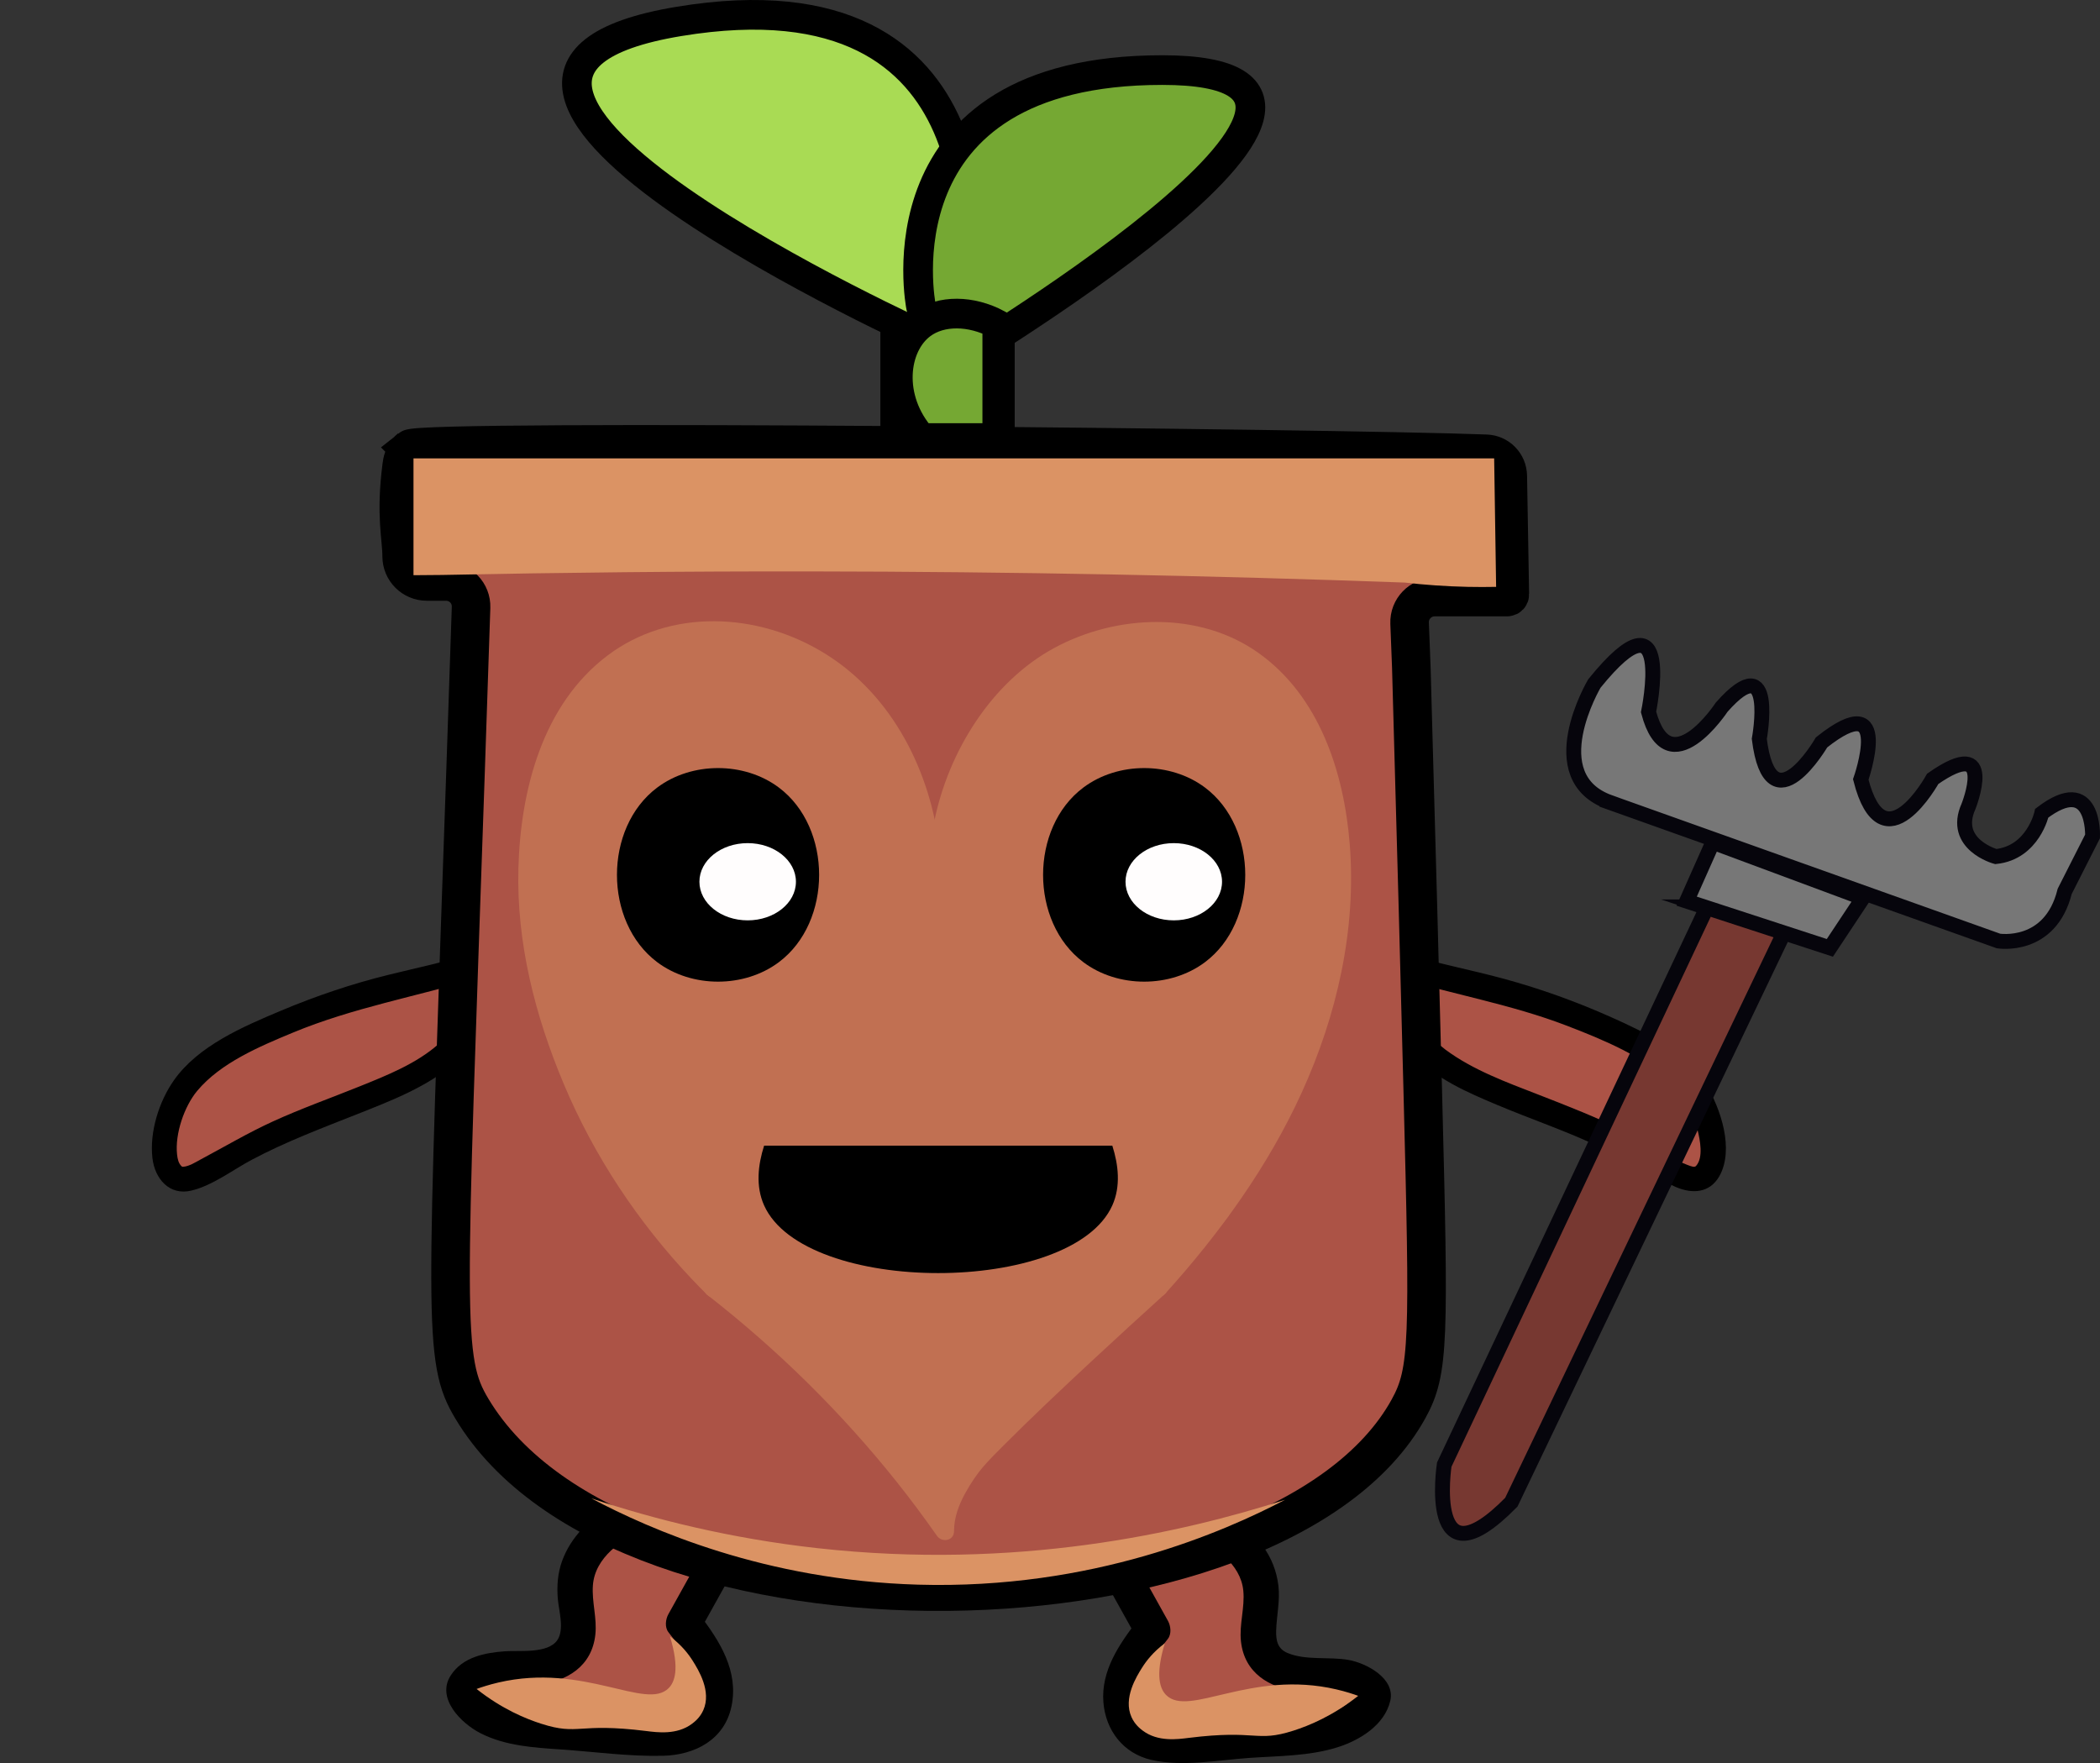 <?xml version="1.0" encoding="UTF-8"?>
<svg xmlns="http://www.w3.org/2000/svg" viewBox="0 0 708.02 594.47">
  <rect x="0" y="0" width="708.02" height="594.47" fill="#333333" stroke="none"/>
  <defs>
    <style>
      .cls-1 {
        stroke: #c17052;
        stroke-width: 2.06px;
      }

      .cls-1, .cls-2, .cls-3, .cls-4, .cls-5, .cls-6 {
        stroke-miterlimit: 10;
      }

      .cls-1, .cls-7 {
        fill: #c17052;
      }

      .cls-2 {
        fill: #777;
      }

      .cls-2, .cls-4 {
        stroke: #06050c;
        stroke-width: 5.02px;
      }

      .cls-8 {
        fill: #fffdfd;
      }

      .cls-3 {
        fill: #a9db54;
      }

      .cls-3, .cls-5 {
        stroke-width: 10px;
      }

      .cls-3, .cls-5, .cls-6 {
        stroke: #000;
      }

      .cls-4 {
        fill: #773831;
      }

      .cls-5 {
        fill: #75a833;
      }

      .cls-6 {
        stroke-width: 13px;
      }

      .cls-6, .cls-9 {
        fill: #ac5346;
      }

      .cls-10 {
        fill: #db9364;
      }
    </style>
  </defs>
  <g id="Laag_1" data-name="Laag 1">
    <g>
      <path class="cls-9" d="M160.3,325.64s-.1.03-.12.04c0,0,0,0,0,0-13.72,3.79-23.98,6.11-26.18,6.63-28.24,6.68-49.38,17.72-49.38,17.72-17.81,9.3-21.92,15.54-23.28,17.8-5.78,9.6-8.43,24.37-2.74,28.76,5.75,4.42,14.3-6.14,42.45-17.8,18.04-7.48,44.99-15.76,53.81-28.12,2.78-3.89,4.26-8.19,4.26-8.19,1.99-6.46,1.68-12.78,1.18-16.84Z"/>
      <path d="M159.18,321.57c-9.26,2.79-18.75,4.8-28.14,7.11-12.36,3.03-24.44,7.13-36.17,12.05-12.81,5.38-28.07,11.87-36.26,23.56-5.03,7.18-8.23,17.42-7.22,26.19.81,7,5.74,12.76,13.16,10.96,7.18-1.74,13.86-6.94,20.29-10.36,11.59-6.16,23.76-10.72,35.93-15.54,11.31-4.48,23.31-9.11,32.63-17.16,9.53-8.23,12.47-20.61,11.1-32.74-.6-5.34-9.05-5.4-8.44,0,1.11,9.85-.49,19.54-8.2,26.39-7.43,6.6-17.44,10.58-26.54,14.25-9.78,3.95-19.73,7.47-29.33,11.86-8.36,3.82-16.22,8.48-24.32,12.8-1.72.92-3.88,2.33-5.89,2.47-.08,0-.36.02-.49-.1-1.13-1.02-1.42-2.53-1.59-4-.78-7.03,2.47-16.31,6.76-21.46,7.86-9.45,21.05-15.01,32.24-19.65,20.38-8.46,41.71-12.18,62.71-18.49,5.19-1.56,2.98-9.71-2.24-8.14Z"/>
    </g>
    <g>
      <path class="cls-9" d="M387.62,506.45c16.67,4.55,36.75,13.08,37.59,30.34.37,7.48-3.12,15.85,1.19,21.97,7.85,11.14,31.02.69,36.54,13.15-3.51,10.58-17.07,13.12-28.19,13.89-10.84.75-21.68,1.5-32.53,2.25-6.75.47-14.28.68-19.38-3.76-4.91-4.27-5.88-11.77-4.09-18.03,1.79-6.26,5.86-11.57,9.83-16.72-6.74-12.12-13.49-24.24-20.23-36.36"/>
      <path d="M386.02,512.23c9.44,2.62,19.79,5.93,27.08,12.81,3.22,3.04,5.64,6.78,6.08,11.28.57,5.72-1.41,11.38-.79,17.12,1.15,10.67,9.55,15.71,19.39,16.87,5.53.65,17-1.34,19.98,4.63l-.6-4.62c-2.53,6.68-11.77,8.3-17.94,9.08-10.33,1.3-20.87,1.54-31.25,2.26-6.75.47-19.71,3.3-23.21-4.74-3.77-8.66,4.14-18.01,9.01-24.35,1.28-1.67.95-4.36,0-6.06-6.74-12.12-13.49-24.24-20.23-36.36-3.76-6.75-14.12-.7-10.36,6.06,6.74,12.12,13.49,24.24,20.23,36.36v-6.06c-6.12,7.95-12.22,16.89-11.4,27.43.74,9.51,6.72,17.31,16.19,19.47,10.58,2.41,22.49.05,33.16-.68,9.74-.67,20.06-.6,29.47-3.54,7.47-2.33,15.96-7.44,17.9-15.68,1.78-7.59-8.06-12.73-14.03-13.8-6.6-1.18-14.36.26-20.61-2.35-3.33-1.39-3.93-4.16-3.83-7.57.15-5.07,1.35-9.98.76-15.07-2.39-20.36-24.58-29.28-41.79-34.05-7.45-2.07-10.63,9.51-3.19,11.57h0Z"/>
    </g>
    <g>
      <path class="cls-9" d="M472.57,325.64s.1.03.12.04c0,0,0,0,0,0,13.72,3.79,23.98,6.11,26.18,6.63,28.24,6.68,49.38,17.72,49.38,17.72,17.81,9.3,21.92,15.54,23.28,17.8,5.78,9.6,8.43,24.37,2.74,28.76-5.75,4.42-14.3-6.14-42.45-17.8-18.04-7.48-44.99-15.76-53.81-28.12-2.78-3.89-4.26-8.19-4.26-8.19-1.99-6.46-1.68-12.78-1.18-16.84Z"/>
      <path d="M471.45,329.71c18.89,5.68,38.18,9,56.67,16.09,12.38,4.75,26.12,10.43,35.89,19.6,4.38,4.11,6.91,9.63,8.36,15.71.77,3.23,2.01,9.11-.51,11.99-.52.6-1.39.3-3.18-.4-7.07-2.77-13.56-7.52-20.33-10.95-9.68-4.9-19.75-8.79-29.84-12.72-10.61-4.12-21.89-8.23-31.12-15.07-9.35-6.92-11.85-17.15-10.6-28.33.61-5.39-7.84-5.35-8.44,0-1.23,10.97.94,22.15,8.67,30.43,7.3,7.81,17.94,12.36,27.59,16.43,11.67,4.92,23.7,8.95,35.13,14.41,8.58,4.1,16.57,9.61,25.3,13.35,5.48,2.35,11.36,2.09,14.63-3.64,5.11-8.97.48-22.9-4.49-30.92-6.86-11.06-20.35-17.52-31.87-22.67s-23.76-9.59-36.11-12.95c-11.11-3.02-22.46-5.18-33.5-8.5-5.21-1.57-7.44,6.58-2.24,8.14Z"/>
    </g>
    <g>
      <path class="cls-9" d="M231.5,504.2c-16.67,4.55-36.75,13.08-37.59,30.34-.37,7.48,3.12,15.85-1.19,21.97-7.85,11.14-31.02.69-36.54,13.15,3.51,10.58,17.07,13.12,28.19,13.89,10.84.75,21.68,1.5,32.53,2.25,6.75.47,14.28.68,19.38-3.76,4.91-4.27,5.88-11.77,4.09-18.03-1.79-6.26-5.86-11.57-9.83-16.72,6.74-12.12,13.49-24.24,20.23-36.36"/>
      <path d="M229.91,498.42c-15.51,4.3-34.36,11.44-40.39,27.9-1.5,4.1-1.81,8.47-1.45,12.8.33,3.93,2.32,10.37-.2,13.95-3.25,4.62-12.82,3.36-17.61,3.71-6.85.5-14.29,1.95-18.3,8.16-4.97,7.68,3.5,16.15,10.1,19.5,8.38,4.26,17.9,4.82,27.1,5.45,11.36.78,23,2.41,34.38,2.13,10.74-.26,20.72-5.4,23.08-16.65,2.5-11.9-3.96-22.08-10.91-31.1v6.06c6.74-12.12,13.49-24.24,20.23-36.36,3.76-6.75-6.6-12.81-10.36-6.06-6.74,12.12-13.49,24.24-20.23,36.36-.95,1.7-1.28,4.39,0,6.06,4.85,6.3,12.39,15.16,9.19,23.78s-16.35,5.79-23.39,5.31c-10.21-.7-20.55-1.01-30.72-2.2-6.3-.74-15.89-2.3-18.48-9.14l-.6,4.62c2.99-5.98,14.45-3.97,19.98-4.63,9.85-1.17,18.21-6.18,19.39-16.87.62-5.6-1.23-11.08-.82-16.65.34-4.69,2.75-8.57,6.11-11.74,7.28-6.88,17.64-10.19,27.08-12.81,7.43-2.06,4.28-13.64-3.19-11.57h0Z"/>
    </g>
    <rect class="cls-5" x="301.82" y="76.38" width="35.29" height="76.1"/>
    <path class="cls-6" d="M138.12,151.33s-.04.03-.04.03c-2.1,1.75-2.51,4.6-2.66,5.77-2.16,16.71,0,24.17,0,30.46,0,4.68,3.79,8.47,8.47,8.47h6.47c4.81,0,8.62,3.93,8.46,8.74-.46,13.82-1.09,32.74-1.85,55-6.39,186.57-7.83,198.57,2.14,215.21,50.84,84.82,271.93,79.59,315.79,0,7-12.7,6.95-22.7,4.79-107.12-.84-32.82-2.13-82.01-3.86-142.83-.19-4.98-.39-9.96-.58-14.94-.19-4.8,3.66-8.8,8.46-8.8h24.44c.52,0,.93-.44.89-.96-.23-13.3-.46-26.61-.69-39.91-.07-4.02-3.26-7.29-7.28-7.44-50.12-1.95-358.81-5.07-362.95-1.68Z"/>
    <g>
      <g>
        <g>
          <path class="cls-7" d="M316.62,286.41c2.6-23.54,13.79-46.91,33.62-61.06,19.84-14.15,48.8-17.3,69.59-4.46,18.53,11.44,27.76,32.88,30.98,53.75,4.46,28.85-.57,58.63-11.79,85.74-11.22,27.11-28.47,51.68-48.42,73.72"/>
          <path class="cls-7" d="M319.7,286.41c2.51-22.35,13.32-45.01,32.1-58.39,18.02-12.85,43.73-16.61,63.53-6.15,20.4,10.78,29.91,33.93,32.84,55.86,3.64,27.3-1.31,55.18-11.6,80.56-9.86,24.31-24.73,46.47-41.73,66.34-2.11,2.46-4.25,4.89-6.42,7.29-1.12,1.24-1.22,3.14,0,4.36,1.13,1.13,3.24,1.24,4.36,0,18.4-20.35,34.73-42.9,46.13-67.95,11.87-26.08,18.45-54.96,16.16-83.69-1.93-24.17-10.21-49.89-30.81-64.51-20-14.2-47.84-13-68.83-1.64s-35.75,34.85-40.49,58.73c-.6,3.04-1.06,6.11-1.4,9.2-.19,1.66,1.55,3.08,3.08,3.08,1.82,0,2.9-1.42,3.08-3.08h0Z"/>
        </g>
        <g>
          <path class="cls-7" d="M313.7,286.41c-2.6-23.54-13.79-46.91-33.62-61.06-19.84-14.15-48.8-17.3-69.59-4.46-18.53,11.44-27.76,32.88-30.98,53.75-5.66,36.65,4.08,66.2,11.79,85.74,13.14,33.27,32.83,57.66,49.29,74"/>
          <path class="cls-7" d="M316.78,286.41c-2.93-26.08-15.81-51.9-38.61-66.02s-52.31-15.22-73.33.63c-21.98,16.57-29.36,45.51-30.06,71.79-.66,25.11,5.61,49.63,15.28,72.65,10.24,24.36,25.01,46.59,43.15,65.78,1.71,1.8,3.44,3.58,5.2,5.33,2.82,2.8,7.18-1.56,4.36-4.36-17.1-16.99-31.4-36.43-42.06-58.13s-17.99-44.61-19.51-68.19c-.88-13.72.02-27.76,3.47-41.1,2.97-11.49,7.97-22.72,15.92-31.56,8.13-9.06,18.71-14.73,30.72-16.66s24.15-.02,34.99,4.59c23.18,9.87,37.85,32.57,42.91,56.56.62,2.93,1.1,5.86,1.41,8.69.19,1.66,1.28,3.08,3.08,3.08,1.52,0,3.27-1.42,3.08-3.08h0Z"/>
        </g>
        <g>
          <path class="cls-7" d="M240.59,434.39c13.03,10.14,27.51,22.74,42.19,38.16,14.68,15.42,26.45,30.39,35.78,43.75-.04-4.35,1.23-8.51,3.19-12.44,2.39-4.81,5.53-9.08,7.3-11.17,4.86-5.73,28.36-28.55,61.54-58.58"/>
          <path class="cls-7" d="M238.41,436.57c23.72,18.47,45.28,39.69,64.01,63.21,4.68,5.88,9.17,11.92,13.48,18.08,1.68,2.41,5.75,1.68,5.75-1.56,0-4.62,1.62-8.91,3.83-12.91,1.77-3.19,3.85-6.33,5.95-8.76s4.56-4.87,6.91-7.23c9.74-9.76,19.79-19.21,29.88-28.6,8.13-7.56,16.31-15.06,24.54-22.51,1.24-1.12,1.14-3.23,0-4.36-1.23-1.23-3.12-1.12-4.36,0-13.67,12.37-27.22,24.87-40.55,37.6-6.97,6.66-14.19,13.25-20.57,20.49-6.27,7.12-11.8,16.56-11.81,26.28l5.75-1.56c-8.26-11.81-17.19-23.17-26.73-33.97-10.52-11.91-21.8-23.16-33.73-33.66-5.85-5.15-11.85-10.11-18-14.9-1.31-1.02-3.08-1.28-4.36,0-1.07,1.07-1.32,3.33,0,4.36h0Z"/>
        </g>
      </g>
      <path class="cls-1" d="M387.53,434.11h-140.89c-3.76-1.67-9.21-4.59-14.58-9.57-5.97-5.54-9.34-11.29-11.16-15.06v-98.48c0-13.6,11.53-24.63,25.74-24.63h140.89c14.22,0,25.74,11.03,25.74,24.63v98.48c-4.27,5.3-9.56,11.07-16.08,16.83-3.29,2.91-6.53,5.5-9.66,7.8Z"/>
    </g>
    <path class="cls-10" d="M199.36,505.22c19.95,10.55,58.65,27.61,110.13,29.1,59.03,1.71,103.4-17.96,123.79-28.62-35.14,11.29-90.71,23.77-157.73,16.31-29.42-3.28-55.03-9.73-76.19-16.79Z"/>
    <path class="cls-10" d="M504.41,197.88c-3.07.06-6.23.07-9.48,0-7.56-.16-14.69-.68-21.33-1.45-65.03-2.36-131.9-3.68-200.51-3.76-42.06-.05-83.44.37-124.13,1.2-3.18.03-6.37.05-9.55.08v-39.4h364.35c.22,14.44.44,28.89.66,43.33Z"/>
    <path class="cls-3" d="M325.97,91.88S340.8-11.27,228.92,7.22c-111.88,18.48,84.79,107.21,84.79,107.21l12.25-22.54Z"/>
    <path class="cls-5" d="M310.52,103.37s-16-79.74,81.35-79.74-75.73,102.28-75.73,102.28l-5.62-22.54Z"/>
    <path class="cls-5" d="M336.23,147.7h-25.51c-11.72-13.25-9.61-31.28,0-38.39,6.57-4.87,16.72-4.67,25.51,0v38.39Z"/>
    <path class="cls-10" d="M457.92,571.81c-1.44-.52-4.04-1.41-7.37-2.18-28.84-6.72-49.72,9.57-57.37,1.92-1.96-1.96-3.86-6.3-.46-17.47-3.96,2.93-6.31,6.07-7.64,8.18-1.92,3.06-6.47,10.32-3.59,16.73,1.14,2.54,3.01,3.97,3.8,4.56,5.12,3.84,11.75,2.9,15.44,2.44,23.36-2.91,22.57,1.64,35.37-2.45,5.16-1.65,13.19-4.91,21.82-11.73Z"/>
    <path class="cls-10" d="M160.68,569.49c1.44-.52,4.04-1.41,7.37-2.18,28.84-6.72,49.72,9.57,57.37,1.92,1.96-1.96,3.86-6.3.46-17.47,3.96,2.93,6.31,6.07,7.64,8.18,1.92,3.06,6.47,10.32,3.59,16.73-1.14,2.54-3.01,3.97-3.8,4.56-5.12,3.84-11.75,2.9-15.44,2.44-23.36-2.91-22.57,1.64-35.37-2.45-5.16-1.65-13.19-4.91-21.82-11.73Z"/>
    <path d="M365.24,265.56c-18.08,13.56-18.08,45.29,0,58.86,11.68,8.77,29.35,8.77,41.04,0,18.08-13.56,18.08-45.29,0-58.86-11.68-8.77-29.35-8.77-41.04,0Z"/>
    <path d="M375.02,406.44c-13.65,30.43-103.75,30.43-117.4,0-2.9-6.47-2.06-13.66,0-20.15h117.4c2.06,6.48,2.9,13.68,0,20.15Z"/>
    <ellipse class="cls-8" cx="395.74" cy="297.31" rx="16.27" ry="13.02"/>
    <path d="M221.57,265.56c-18.08,13.56-18.08,45.29,0,58.86,11.68,8.77,29.35,8.77,41.04,0,18.08-13.56,18.08-45.29,0-58.86-11.68-8.77-29.35-8.77-41.04,0Z"/>
    <ellipse class="cls-8" cx="252.08" cy="297.31" rx="16.27" ry="13.02"/>
  </g>
  <g id="Laag_4" data-name="Laag 4">
    <g>
      <path class="cls-4" d="M575.57,305.78l-88.64,188.07s-6.43,42.23,22.62,12.67l91.98-192.15-25.97-8.59Z"/>
      <polygon class="cls-2" points="577.49 284 568.66 303.85 616.94 319.6 628.08 302.8 577.49 284"/>
      <path class="cls-2" d="M542.74,270.55l131.06,46.74s17.45,2.86,22.32-16.75l9.39-18.52s.83-21.49-17.12-7.83c0,0-2.88,13.3-15.51,14.63,0,0-14.93-4.09-9.2-16.91,0,0,9.84-24.63-12.06-9.3,0,0-16.61,30.2-24.26.22,0,0,11.22-31.94-13.22-12.51,0,0-17.15,29.42-20.99-1.16,0,0,5.84-31.67-12.67-10.73,0,0-17.89,27.18-24.67,1.64,0,0,9.02-43.32-18.27-9.59,0,0-18.69,31.55,5.2,40.07Z"/>
    </g>
  </g>
</svg>